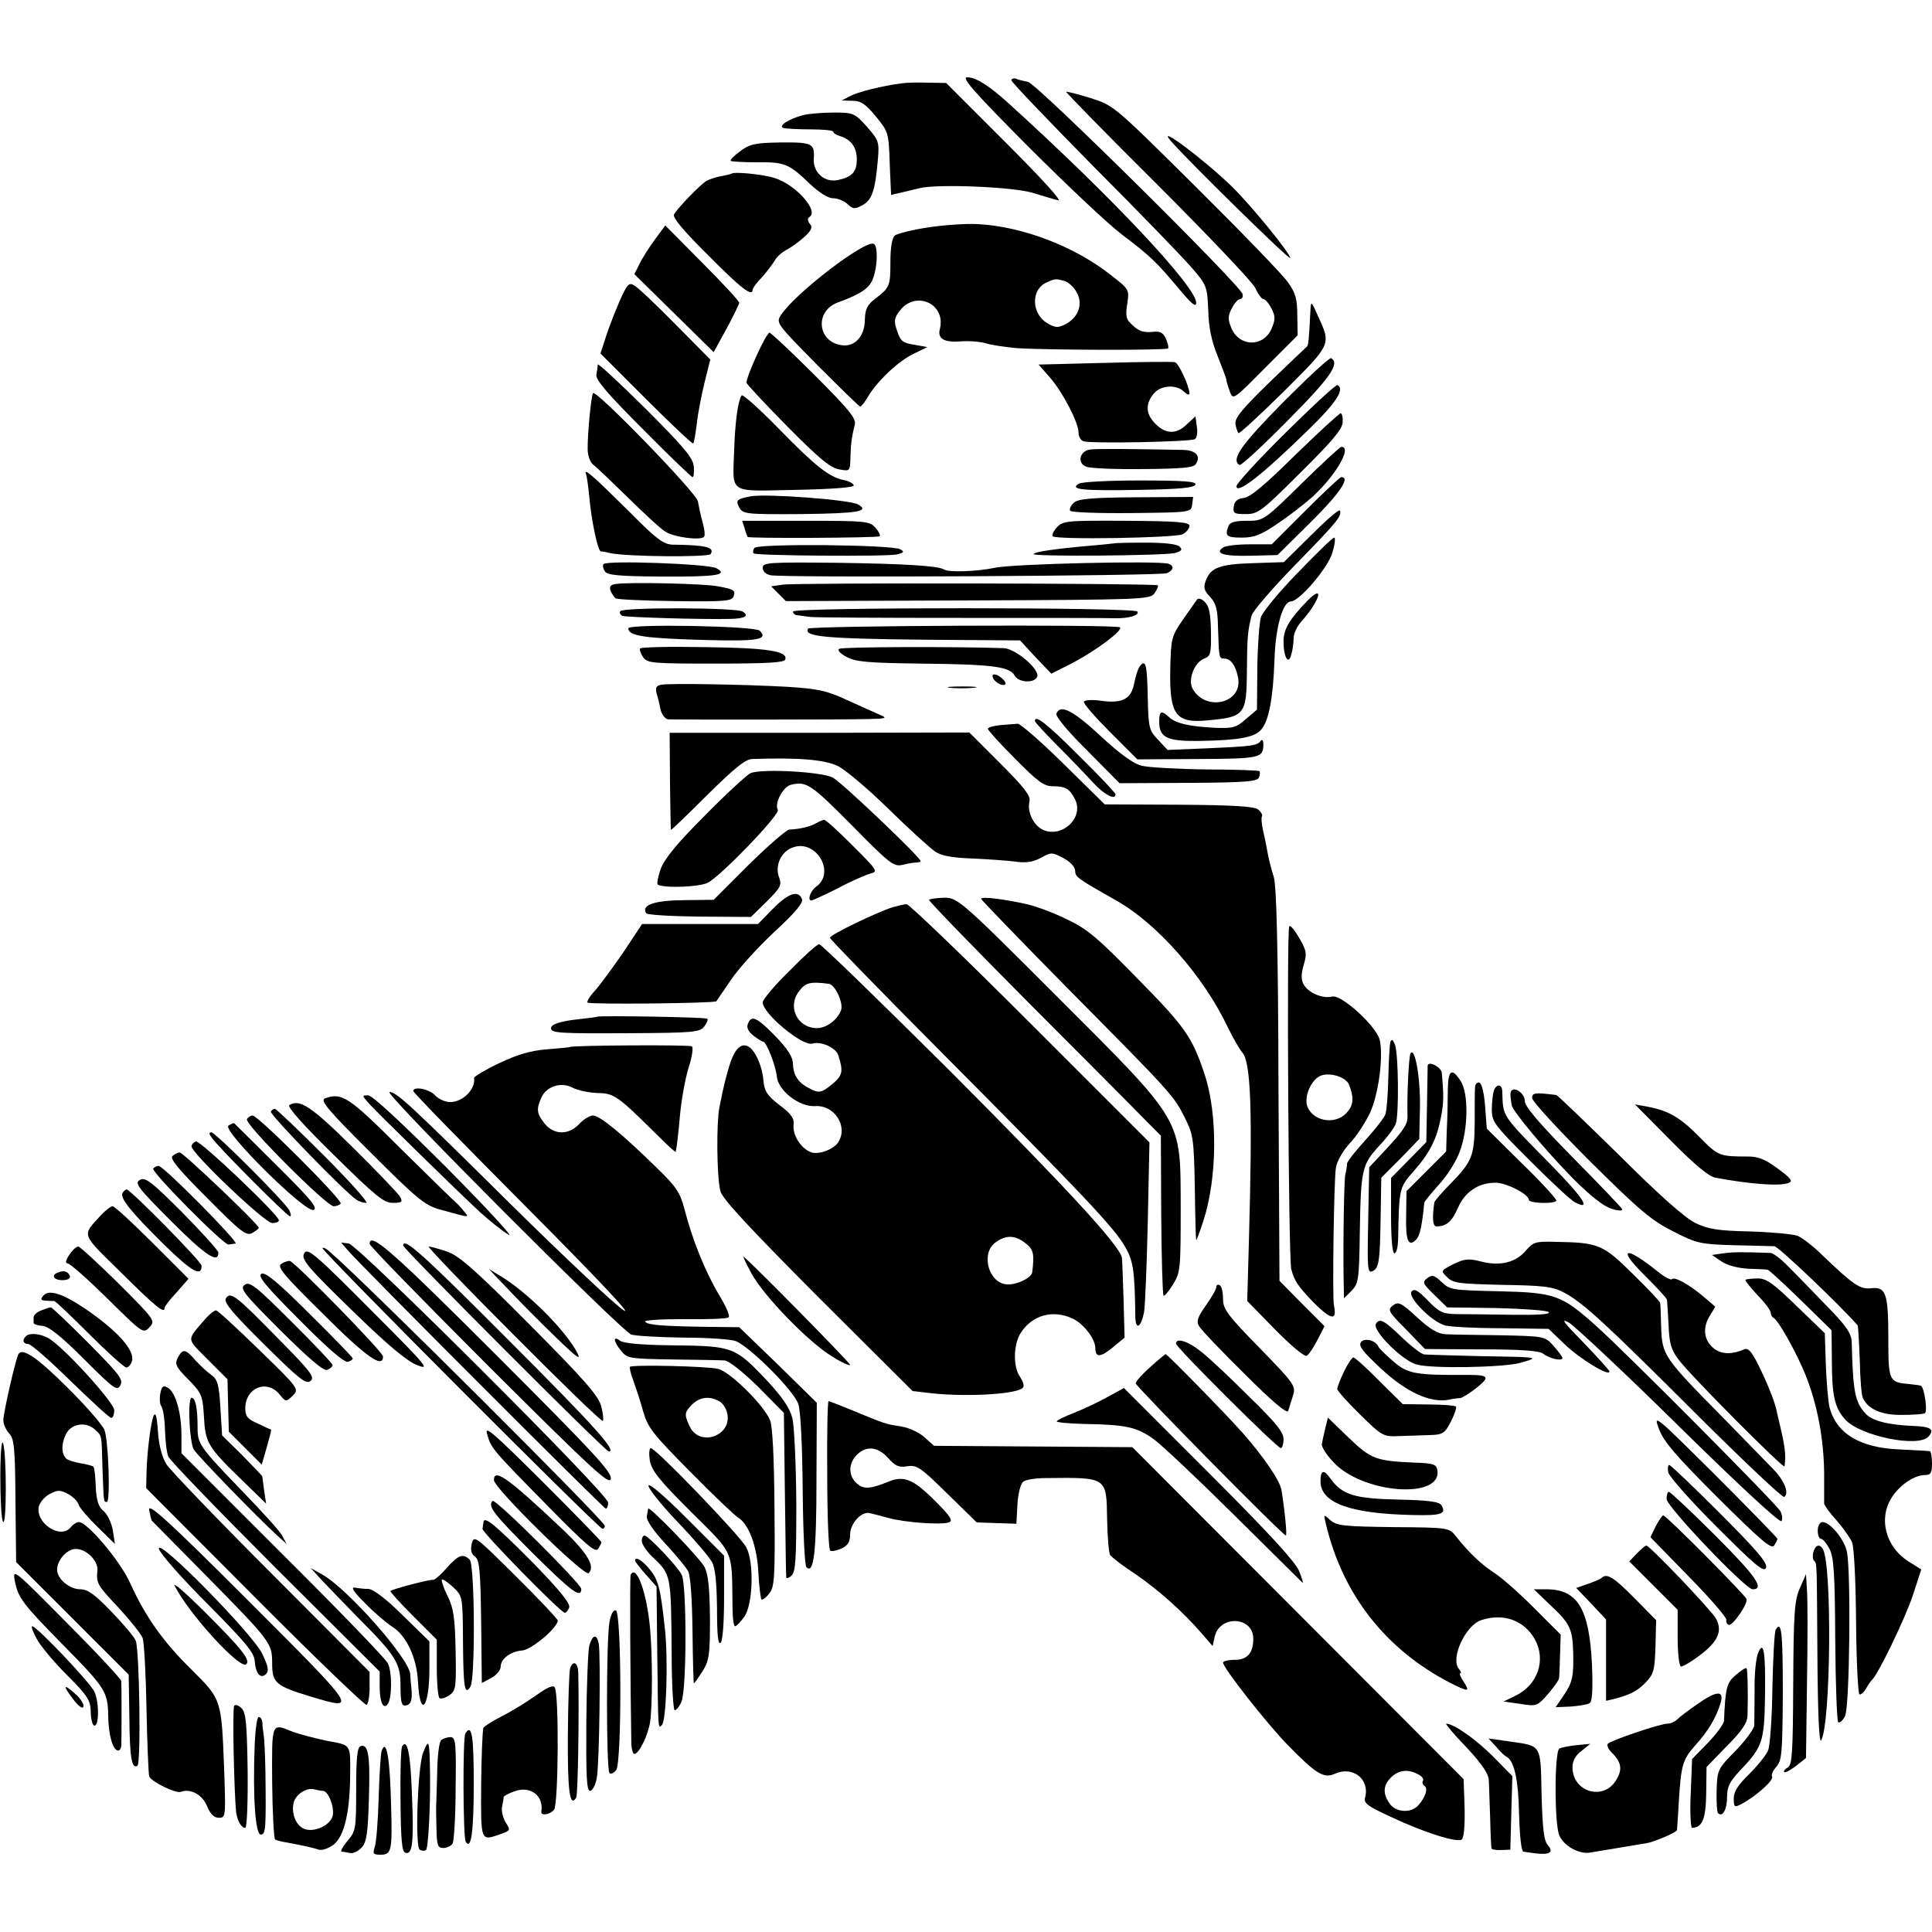 <?xml version="1.0" standalone="no"?>
<!DOCTYPE svg PUBLIC "-//W3C//DTD SVG 20010904//EN"
 "http://www.w3.org/TR/2001/REC-SVG-20010904/DTD/svg10.dtd">
<svg version="1.0" xmlns="http://www.w3.org/2000/svg"
 width="575pt" height="575pt" viewBox="0 0 575 575"
 preserveAspectRatio="xMidYMid meet">
<g transform="translate(0,575) scale(0.1,-0.1)"
fill="#000000" stroke="none">
<path d="M3060 5314 c113 -113 238 -231 279 -262 86 -65 103 -82 171 -163 36
-43 50 -55 50 -40 0 48 -255 319 -560 595 -56 51 -96 76 -121 76 -19 0 18 -42
181 -206z"/>
<path d="M3010 5511 c0 -5 111 -121 246 -258 136 -136 267 -272 292 -301 43
-50 45 -55 48 -125 1 -51 10 -93 28 -137 14 -35 26 -67 26 -71 0 -4 5 -20 10
-34 10 -26 10 -26 106 71 l96 96 -1 59 c0 49 -5 67 -28 99 -15 22 -138 149
-273 283 -245 243 -245 243 -314 265 -38 12 -71 20 -73 19 -1 -2 121 -127 273
-278 151 -151 282 -289 290 -306 8 -18 19 -33 24 -33 5 0 16 -12 24 -28 12
-23 12 -32 1 -59 -24 -57 -96 -56 -120 0 -11 27 -11 36 1 59 8 16 19 28 25 28
6 0 9 7 7 15 -6 26 -611 625 -638 631 -14 3 -31 7 -37 10 -7 2 -13 -1 -13 -5z"/>
<path d="M2684 5502 c-57 -7 -132 -26 -154 -38 l-25 -13 32 -1 c25 0 39 -9 70
-47 37 -45 38 -48 41 -140 l4 -93 26 6 c15 3 42 10 59 14 53 13 272 4 333 -13
30 -9 66 -20 79 -23 14 -4 -46 62 -155 171 l-178 178 -56 1 c-31 1 -65 0 -76
-2z"/>
<path d="M2389 5407 c-42 -11 -75 -33 -57 -38 7 -2 43 -4 80 -4 38 0 68 -3 68
-7 0 -4 9 -10 20 -13 33 -10 50 -34 50 -69 0 -38 -14 -53 -57 -62 -40 -8 -74
24 -71 64 3 45 -5 49 -99 48 -76 -1 -92 -5 -120 -26 -18 -13 -31 -26 -28 -29
3 -2 38 -4 78 -4 82 1 95 -4 157 -64 28 -26 54 -43 69 -43 14 0 33 -8 43 -17
17 -16 22 -16 46 -3 28 16 37 44 45 138 4 49 2 55 -33 95 -36 40 -40 42 -98
42 -32 0 -74 -3 -93 -8z"/>
<path d="M3485 5330 c55 -63 355 -357 355 -348 0 14 -118 159 -176 215 -84 81
-226 187 -179 133z"/>
<path d="M2177 5233 c-1 -1 -14 -4 -29 -7 -14 -2 -35 -9 -45 -14 -18 -11 -83
-77 -97 -100 -5 -9 28 -49 102 -122 98 -99 132 -125 132 -102 0 4 12 21 28 37
15 17 32 40 38 50 6 11 22 25 36 32 13 7 37 24 52 38 22 20 25 29 16 39 -7 9
-7 17 -1 20 29 18 -40 96 -103 116 -33 11 -123 20 -129 13z"/>
<path d="M2761 5073 c-46 -7 -90 -18 -98 -24 -8 -8 -13 -35 -13 -78 0 -73 -2
-77 -45 -110 -24 -18 -30 -31 -31 -62 0 -47 -27 -79 -63 -77 -77 5 -90 101
-17 128 69 25 95 43 105 73 13 36 14 94 2 101 -23 15 -234 -146 -277 -212 -15
-23 -12 -26 108 -148 68 -68 125 -124 128 -124 3 0 14 13 23 29 27 46 90 106
136 128 l41 20 -39 7 c-34 5 -41 11 -51 41 -10 29 -9 38 7 59 47 64 140 22
120 -54 -7 -28 13 -40 63 -36 25 2 58 -1 75 -6 16 -5 57 -11 90 -14 83 -6 445
-7 451 -1 3 2 0 15 -6 29 -9 19 -17 23 -43 20 -23 -2 -39 3 -55 19 -21 18 -23
28 -17 65 6 43 6 43 -51 87 -107 84 -261 143 -394 150 -36 2 -103 -3 -149 -10z
m407 -159 c12 -4 29 -19 37 -35 19 -35 4 -74 -34 -94 -22 -11 -30 -11 -54 3
-47 28 -49 98 -5 120 28 13 28 13 56 6z"/>
<path d="M1949 5037 c-17 -23 -38 -56 -46 -73 l-15 -30 118 -116 118 -116 38
69 c21 39 38 74 38 78 0 5 -50 59 -110 119 l-110 111 -31 -42z"/>
<path d="M1845 4856 c-13 -30 -32 -78 -41 -106 l-17 -52 136 -136 c75 -75 138
-134 140 -132 3 3 7 30 11 60 3 30 14 85 23 122 l17 68 -104 105 c-58 59 -113
111 -123 116 -15 9 -21 2 -42 -45z"/>
<path d="M3900 4825 c-4 -84 -6 -105 -11 -107 -2 -2 -52 -49 -110 -105 -81
-79 -105 -107 -102 -125 2 -12 6 -24 9 -27 2 -3 63 53 135 124 144 144 141
138 100 228 -19 42 -19 42 -21 12z"/>
<path d="M2251 4690 c-18 -39 -31 -75 -29 -80 2 -5 57 -64 123 -131 92 -93
127 -122 153 -126 31 -6 32 -5 33 33 1 40 3 60 13 100 5 18 -17 45 -120 148
-69 69 -130 126 -134 126 -4 0 -22 -32 -39 -70z"/>
<path d="M3818 4552 c-126 -128 -155 -170 -129 -186 4 -3 69 57 144 133 128
129 155 169 129 185 -5 3 -69 -57 -144 -132z"/>
<path d="M3288 4670 l-197 -5 35 -40 c38 -44 84 -133 84 -163 0 -11 6 -22 14
-25 19 -8 320 -2 332 6 6 3 9 20 6 37 l-4 31 -27 -25 c-32 -31 -66 -28 -98 9
-24 27 -23 57 3 86 21 23 67 25 88 3 9 -8 16 -11 16 -5 0 21 -32 90 -43 93 -7
2 -101 1 -209 -2z"/>
<path d="M1779 4665 c0 -6 -2 -19 -4 -30 -3 -15 33 -57 138 -162 78 -79 145
-143 148 -143 4 0 5 14 4 31 -2 26 -29 58 -144 173 -78 77 -141 136 -142 131z"/>
<path d="M3827 4463 c-81 -80 -147 -152 -147 -160 0 -26 76 33 210 164 86 83
113 124 91 137 -4 3 -73 -61 -154 -141z"/>
<path d="M1765 4580 c-6 -10 -17 -127 -16 -169 1 -20 8 -39 19 -46 9 -7 55
-51 102 -97 47 -46 96 -92 110 -100 25 -17 104 -27 115 -16 4 3 2 23 -4 44 -6
22 -12 50 -14 62 -4 25 -304 334 -312 322z"/>
<path d="M2207 4573 c-11 -18 -19 -77 -22 -162 -4 -133 -21 -123 181 -119 107
2 174 7 175 13 0 5 -13 13 -29 16 -45 9 -87 43 -198 157 -56 57 -104 100 -107
95z"/>
<path d="M3855 4396 c-88 -87 -134 -126 -153 -128 -19 -2 -28 -10 -30 -25 -3
-21 1 -23 36 -23 36 0 47 8 162 123 93 92 125 129 126 150 1 15 -2 27 -6 27
-4 0 -65 -56 -135 -124z"/>
<path d="M3244 4412 c-31 -4 -39 -41 -11 -51 12 -5 88 -8 170 -7 115 1 150 4
156 15 16 24 0 41 -38 42 -160 3 -259 4 -277 1z"/>
<path d="M3873 4310 c-112 -110 -113 -110 -162 -110 -35 0 -51 -4 -55 -16 -11
-29 -6 -34 40 -34 37 0 57 8 107 42 34 23 82 60 106 82 68 63 116 147 83 146
-4 0 -58 -50 -119 -110z"/>
<path d="M1744 4339 c3 -8 7 -39 10 -69 6 -68 25 -160 34 -161 4 0 16 -2 27
-5 50 -11 294 -13 300 -3 13 20 -14 27 -113 28 -27 1 -47 15 -125 94 -113 112
-140 136 -133 116z"/>
<path d="M3885 4230 l-100 -100 -65 0 c-36 0 -71 -4 -79 -9 -28 -18 0 -27 80
-25 l81 2 99 98 c86 85 119 134 91 134 -4 0 -52 -45 -107 -100z"/>
<path d="M3210 4310 c-27 -17 10 -21 180 -18 120 2 164 6 168 16 3 9 -34 12
-165 12 -92 0 -175 -4 -183 -10z"/>
<path d="M2235 4273 c-43 -8 -46 -12 -35 -33 11 -20 19 -21 185 -20 168 2 206
8 168 29 -27 14 -270 32 -318 24z"/>
<path d="M3195 4253 c-8 -8 -13 -18 -10 -23 3 -5 85 -8 183 -7 176 2 177 2
180 25 l3 23 -170 -1 c-138 -1 -174 -5 -186 -17z"/>
<path d="M3903 4158 l-82 -81 -90 -3 c-101 -3 -127 -13 -142 -51 -8 -21 -6
-30 12 -49 18 -19 23 -37 24 -91 3 -92 3 -93 19 -93 19 0 34 -21 41 -58 13
-76 -98 -101 -136 -31 -14 27 6 78 35 89 19 7 21 15 20 79 -1 54 -5 77 -18 89
-11 11 -19 13 -24 7 -4 -6 -23 -33 -42 -60 -33 -48 -35 -55 -37 -144 -3 -138
15 -164 110 -155 112 10 117 16 118 148 1 100 2 117 14 164 3 13 61 80 128
149 126 129 141 147 135 163 -2 6 -40 -27 -85 -72z"/>
<path d="M2216 4178 c3 -13 8 -24 9 -26 5 -5 387 -3 393 2 3 3 -3 15 -13 26
-17 19 -31 20 -207 20 l-189 0 7 -22z"/>
<path d="M3145 4180 c-10 -11 -15 -23 -12 -26 11 -11 366 -5 387 6 11 6 20 17
20 25 0 11 -35 14 -188 15 -178 1 -189 0 -207 -20z"/>
<path d="M3863 4046 c-55 -56 -104 -116 -110 -132 -5 -16 -10 -84 -11 -152
l-1 -124 -33 -28 c-29 -26 -39 -28 -93 -26 -76 4 -116 13 -136 32 -23 21 -29
18 -29 -14 0 -48 24 -59 125 -57 111 2 158 10 178 33 23 25 36 93 40 207 3 99
25 175 49 175 25 0 110 100 123 144 8 25 10 46 6 46 -5 0 -53 -47 -108 -104z"/>
<path d="M3317 4133 c-1 0 -33 -4 -71 -7 -102 -9 -166 -18 -170 -25 -5 -8 385
-5 420 3 21 6 24 10 15 19 -8 8 -46 12 -102 12 -50 0 -91 -1 -92 -2z"/>
<path d="M2245 4119 c-4 -6 -5 -13 -2 -16 8 -7 397 -10 427 -3 20 5 22 8 10
15 -22 14 -427 18 -435 4z"/>
<path d="M1796 4071 c-3 -4 -1 -13 4 -21 7 -12 41 -15 169 -16 165 -1 200 5
163 25 -24 13 -329 24 -336 12z"/>
<path d="M2270 4060 c0 -10 9 -19 23 -22 40 -8 1161 -2 1180 6 20 9 22 22 5
28 -27 10 -466 0 -518 -12 -52 -11 -136 -14 -150 -5 -18 11 -114 17 -317 20
-207 2 -223 1 -223 -15z"/>
<path d="M1833 4012 c-16 -2 -20 -8 -16 -20 4 -9 11 -20 16 -23 5 -3 84 -7
177 -8 142 -2 168 0 173 13 7 19 2 22 -46 31 -39 8 -264 13 -304 7z"/>
<path d="M2330 4010 l-35 -5 22 -22 22 -22 541 2 c522 2 542 3 556 21 7 11 12
21 10 24 -6 6 -1075 8 -1116 2z"/>
<path d="M3890 3961 c-53 -55 -70 -84 -70 -120 0 -47 15 -72 23 -39 4 12 7 34
7 48 0 14 10 36 23 50 55 62 71 116 17 61z"/>
<path d="M1846 3931 c-3 -5 0 -11 7 -14 12 -4 228 -11 321 -9 43 1 57 9 36 22
-19 12 -357 13 -364 1z"/>
<path d="M2360 3930 c0 -5 6 -11 13 -11 6 -1 23 -3 37 -5 14 -2 216 -3 450 -3
234 0 440 0 458 -1 42 -1 74 9 67 20 -8 13 -1025 13 -1025 0z"/>
<path d="M1870 3880 c0 -23 49 -30 237 -35 151 -4 180 2 154 28 -14 14 -391
21 -391 7z"/>
<path d="M2405 3879 c-15 -24 52 -30 355 -33 l276 -2 46 -50 47 -49 63 32 c71
37 153 99 141 106 -14 9 -923 5 -928 -4z"/>
<path d="M1905 3820 c-2 -4 2 -15 9 -26 13 -18 28 -19 216 -19 153 0 204 3
207 12 9 25 -54 35 -240 37 -103 2 -190 0 -192 -4z"/>
<path d="M2498 3819 c-7 -4 2 -14 23 -25 28 -14 65 -17 219 -19 214 -2 266 -9
280 -36 12 -21 59 -23 67 -3 8 22 -65 84 -100 85 -149 5 -480 4 -489 -2z"/>
<path d="M3393 3768 c-6 -7 -13 -30 -17 -50 -9 -48 -34 -62 -97 -54 -26 4 -50
3 -53 -2 -3 -5 32 -45 77 -90 l82 -82 180 1 c186 1 195 3 195 44 0 11 -4 16
-8 10 -10 -14 -23 -16 -157 -22 l-120 -5 -28 30 c-27 28 -29 35 -31 125 -2 99
-6 116 -23 95z"/>
<path d="M2955 3741 c-6 -11 21 -34 35 -29 6 2 2 11 -9 20 -11 10 -23 13 -26
9z"/>
<path d="M1967 3712 c-14 -3 -17 -9 -13 -25 4 -12 9 -34 12 -49 4 -16 14 -28
23 -29 29 -1 534 -1 596 1 52 1 57 3 35 12 -14 6 -58 26 -98 44 -62 29 -87 34
-180 40 -127 7 -349 11 -375 6z"/>
<path d="M2827 3703 c18 -2 50 -2 70 0 21 2 7 4 -32 4 -38 0 -55 -2 -38 -4z"/>
<path d="M3144 3626 c-3 -8 34 -53 92 -110 l96 -97 205 1 c170 1 205 4 210 16
3 8 4 17 1 19 -2 2 -73 5 -158 5 -85 1 -172 6 -192 11 -25 6 -66 36 -123 89
-83 77 -120 95 -131 66z"/>
<path d="M3080 3604 c0 -3 30 -36 68 -74 37 -37 84 -86 105 -109 33 -36 67
-54 67 -35 0 4 -49 56 -109 115 -97 97 -131 123 -131 103z"/>
<path d="M2978 3592 c-21 -2 -38 -7 -38 -11 0 -4 36 -44 81 -89 67 -68 86 -82
112 -82 38 0 50 -7 66 -38 28 -53 -34 -115 -92 -93 -30 12 -51 54 -43 86 4 16
-15 41 -87 113 l-92 92 -446 -1 -446 0 1 -145 c1 -79 2 -144 3 -144 2 0 51 47
109 105 79 78 112 105 132 106 139 5 217 -2 256 -21 22 -11 91 -69 152 -129
61 -60 123 -116 138 -126 18 -12 51 -18 109 -20 45 -2 102 -6 127 -9 33 -5 54
-2 78 11 31 17 33 17 67 -1 21 -11 35 -27 35 -38 0 -18 7 -23 122 -88 121 -68
259 -224 331 -375 16 -33 36 -68 44 -77 26 -29 31 -168 20 -562 l-5 -178 83
-85 c47 -48 88 -82 94 -78 6 3 21 25 32 47 l21 41 -67 67 -67 68 -3 583 c-1
411 -6 594 -14 619 -6 19 -14 49 -17 65 -3 17 -9 48 -14 69 -5 22 -7 43 -4 47
2 4 -3 13 -12 20 -11 9 -72 13 -236 14 l-220 1 -123 121 c-67 66 -128 119
-136 119 -8 -1 -31 -2 -51 -4z"/>
<path d="M2234 3449 c-10 -4 -72 -61 -136 -126 -85 -85 -121 -130 -132 -160
-8 -23 -12 -44 -8 -46 21 -11 124 -7 149 6 41 22 216 204 208 217 -11 18 15
68 38 74 46 12 60 3 181 -119 115 -117 126 -125 152 -119 16 4 34 7 41 7 7 0
13 2 13 4 0 11 -236 236 -262 249 -33 17 -209 27 -244 13z"/>
<path d="M2429 3300 c-17 -10 -50 -18 -80 -19 -9 -1 -63 -48 -121 -105 l-104
-104 -89 -1 c-87 -1 -127 -14 -112 -39 4 -5 75 -9 159 -10 l153 -1 47 46 c41
41 45 48 37 71 -14 36 6 78 41 90 69 25 128 -75 69 -117 -17 -12 -27 -41 -14
-41 3 0 38 16 78 36 39 21 83 40 97 44 24 6 22 9 -52 83 -42 42 -80 77 -85 77
-4 0 -15 -5 -24 -10z"/>
<path d="M2300 3045 l-44 -45 -172 0 -173 0 -55 -83 c-31 -45 -69 -97 -85
-115 -16 -17 -26 -34 -22 -36 10 -6 378 -2 383 4 2 3 21 31 43 63 21 32 79 96
128 142 64 59 88 88 84 99 -11 28 -41 18 -87 -29z"/>
<path d="M2765 3072 c-2 -3 134 -143 303 -313 169 -169 325 -326 347 -349 l40
-40 1 -236 c1 -129 4 -237 7 -240 2 -3 15 12 28 33 22 36 23 45 23 228 -1 270
12 249 -369 630 -292 292 -296 295 -340 293 -19 -1 -37 -3 -40 -6z"/>
<path d="M2920 3075 c0 -3 117 -124 259 -268 309 -312 314 -317 348 -385 25
-50 26 -64 29 -205 1 -84 3 -154 4 -157 1 -3 10 22 21 55 42 128 44 321 3 441
-36 108 -58 139 -199 282 -119 122 -150 148 -210 176 -38 19 -90 38 -115 44
-64 15 -140 25 -140 17z"/>
<path d="M2657 3050 c-45 -14 -187 -82 -187 -91 0 -4 150 -158 333 -342 419
-421 511 -519 544 -575 26 -44 30 -70 32 -212 1 -40 17 -31 26 15 3 17 8 137
11 268 l5 237 -355 355 c-195 195 -361 355 -368 354 -7 0 -26 -5 -41 -9z"/>
<path d="M3837 2993 c-8 -13 -2 -992 6 -1020 9 -35 20 -51 66 -99 53 -53 71
-56 61 -9 -5 24 0 379 6 410 3 19 22 52 41 72 20 21 46 61 60 90 26 56 41 170
29 219 -11 41 -114 135 -141 128 -29 -7 -71 11 -85 36 -8 15 -8 30 0 58 10 33
9 42 -13 80 -14 24 -27 40 -30 35z m178 -471 c14 -36 14 -58 -3 -79 -31 -41
-99 -34 -120 11 -13 30 10 84 40 95 28 10 74 -5 83 -27z"/>
<path d="M2349 2860 c-44 -43 -79 -85 -79 -93 0 -34 119 -132 148 -123 25 8
70 -12 77 -35 15 -47 13 -59 -16 -84 -34 -28 -42 -30 -72 -13 -32 16 -46 39
-47 71 0 21 -15 44 -52 83 -56 57 -72 64 -82 37 -5 -11 1 -23 16 -35 13 -10
26 -18 29 -18 10 0 38 -72 41 -104 4 -42 67 -91 114 -88 57 4 99 -60 69 -107
-13 -22 -60 -39 -82 -30 -29 11 -55 51 -51 82 2 18 -7 32 -42 58 -37 29 -45
41 -48 74 -4 46 -27 94 -48 102 -21 8 -39 -12 -53 -58 -13 -44 -16 -56 -30
-125 -9 -47 -8 -205 3 -249 5 -22 86 -109 289 -313 l283 -282 60 -7 c107 -11
257 -2 269 18 4 5 -1 19 -9 31 -21 29 -20 93 0 128 34 56 97 74 158 45 32 -16
66 -60 66 -88 0 -28 16 -27 52 3 l35 29 -3 113 c-2 62 -4 119 -5 125 -6 35
-162 205 -507 551 -211 210 -388 382 -394 382 -6 0 -46 -36 -89 -80z m118 -38
c19 -3 44 -58 36 -79 -11 -29 -44 -53 -72 -53 -59 1 -89 65 -52 111 19 25 33
28 88 21z m585 -772 c24 -18 27 -32 20 -87 -3 -18 -53 -40 -80 -35 -51 8 -72
91 -31 123 31 24 60 24 91 -1z"/>
<path d="M1777 2724 c-1 -1 -24 -4 -52 -7 -56 -6 -85 -15 -85 -27 0 -15 25
-16 234 -15 191 1 209 3 222 20 8 10 12 21 9 23 -5 5 -323 10 -328 6z"/>
<path d="M4138 2649 c-2 -8 -5 -55 -6 -105 -1 -50 -5 -100 -9 -111 -5 -12 -32
-46 -60 -77 -29 -32 -53 -62 -54 -69 0 -7 -2 -21 -5 -32 -4 -19 -7 -204 -5
-320 l1 -49 22 22 c21 21 23 32 25 170 3 191 6 205 57 261 24 25 46 55 50 66
10 27 8 207 -2 235 -6 16 -10 19 -14 9z"/>
<path d="M1697 2634 c-1 -1 -32 -4 -69 -7 -49 -4 -87 -15 -142 -41 -42 -20
-75 -40 -75 -44 5 -33 -33 -72 -71 -72 -15 0 -35 9 -45 20 -17 19 -65 28 -65
13 0 -5 152 -160 338 -347 215 -216 319 -327 287 -305 -27 18 -178 160 -335
315 -303 300 -340 334 -361 334 -20 0 692 -713 720 -722 14 -4 83 -8 155 -9
71 0 141 -5 155 -10 43 -17 175 -149 187 -188 7 -21 12 -128 13 -256 1 -121 6
-224 11 -229 22 -23 30 43 30 261 l1 228 -115 113 -116 112 -92 1 c-134 2
-178 5 -188 15 -5 5 43 8 114 8 68 -1 128 1 134 5 6 3 -6 31 -29 69 -41 69
-79 164 -102 254 -13 49 -24 66 -83 123 -102 100 -169 155 -189 155 -10 0 -28
-11 -41 -25 -31 -34 -76 -33 -103 1 -24 30 -25 43 -10 77 15 34 59 48 93 30
15 -8 48 -15 74 -16 50 -1 59 -7 178 -125 30 -30 54 -52 55 -50 4 19 7 45 13
111 4 43 15 105 25 138 11 34 15 62 10 65 -8 5 -357 3 -362 -2z"/>
<path d="M4198 2615 c-5 -8 -11 -122 -9 -189 0 -23 -13 -42 -70 -103 l-44 -47
-3 -158 c-3 -137 -2 -157 11 -152 21 8 24 27 26 161 l2 118 57 57 56 58 2 92
c2 89 -15 184 -28 163z"/>
<path d="M4249 2578 c0 -7 -1 -61 -2 -120 l-2 -107 -52 -53 -53 -54 0 -112 c0
-68 4 -112 10 -112 6 0 10 17 11 38 3 156 3 157 46 206 49 55 70 98 82 163 8
41 8 66 2 130 -2 18 -41 37 -42 21z"/>
<path d="M4309 2508 c0 -29 -1 -83 -3 -119 l-2 -66 -59 -59 -59 -59 -1 -73
c-2 -75 7 -95 30 -71 11 12 17 39 24 110 1 4 21 28 44 54 24 26 52 70 62 99
25 67 26 173 2 209 -26 40 -37 33 -38 -25z"/>
<path d="M4390 2513 c-1 -10 -1 -57 -1 -104 -1 -99 -7 -115 -72 -182 -26 -26
-47 -51 -48 -55 -7 -46 -5 -72 6 -72 30 0 46 14 64 55 21 48 61 75 112 75 32
0 99 -34 99 -51 0 -10 73 -13 82 -3 3 3 -42 53 -101 110 l-106 105 -5 66 c-3
41 -10 68 -17 71 -7 2 -13 -5 -13 -15z"/>
<path d="M4446 2504 c-3 -9 -6 -34 -6 -56 0 -37 7 -46 113 -152 62 -62 122
-118 134 -124 51 -27 26 12 -65 105 -157 160 -148 146 -151 226 -1 21 -17 22
-25 1z"/>
<path d="M4497 2502 c-2 -4 -2 -13 -1 -19 1 -7 2 -17 3 -22 2 -17 100 -134
181 -217 52 -52 92 -84 115 -91 20 -7 35 -7 33 -2 -2 5 -68 74 -147 154 -104
106 -143 152 -143 169 0 23 -33 44 -41 28z"/>
<path d="M4560 2482 c0 -10 78 -94 173 -189 147 -146 183 -176 247 -208 70
-36 81 -38 180 -41 58 -1 112 -3 121 -3 12 -1 196 -176 248 -236 1 -2 4 -48 6
-102 1 -54 5 -105 9 -113 15 -34 56 -52 117 -51 32 0 63 2 68 5 8 5 -1 72 -11
81 -1 2 -19 4 -38 6 -58 5 -60 10 -60 136 0 133 -7 154 -51 149 -33 -4 -53 10
-144 97 -27 27 -61 53 -75 59 -14 5 -78 11 -142 13 -96 2 -125 7 -162 25 -30
14 -109 84 -226 201 -100 98 -184 179 -188 180 -64 8 -72 7 -72 -9z"/>
<path d="M967 2481 c-15 -6 9 -35 136 -161 136 -136 161 -157 204 -169 97 -27
90 -26 73 -5 -8 10 -19 22 -23 25 -4 3 -78 75 -163 159 -157 157 -176 169
-227 151z"/>
<path d="M1096 2468 c25 -28 263 -261 333 -326 30 -27 69 -58 85 -67 17 -10
-66 80 -184 199 -131 131 -222 216 -234 216 -19 0 -19 0 0 -22z"/>
<path d="M861 2461 c-7 -5 43 -61 133 -149 124 -122 148 -142 175 -142 27 0
30 3 22 18 -5 9 -68 75 -140 146 -125 124 -159 146 -190 127z"/>
<path d="M4971 2357 c72 -73 114 -108 134 -112 102 -19 191 -26 217 -16 15 5
10 13 -31 43 -36 27 -58 36 -87 36 -86 0 -90 1 -145 57 -58 59 -92 79 -154 91
l-39 7 105 -106z"/>
<path d="M806 2442 c-5 -8 223 -242 254 -262 8 -6 22 -10 30 -10 8 0 -48 63
-125 140 -77 77 -143 140 -147 140 -4 0 -9 -4 -12 -8z"/>
<path d="M735 2419 c-9 -13 237 -259 258 -259 9 0 18 4 21 8 6 10 -246 262
-262 262 -6 0 -14 -5 -17 -11z"/>
<path d="M680 2400 c-21 -13 228 -260 253 -251 14 5 -6 30 -108 131 -69 69
-127 126 -128 127 -2 1 -9 -2 -17 -7z"/>
<path d="M631 2363 c25 -34 224 -233 232 -233 4 0 3 8 -2 18 -15 27 -220 232
-232 232 -8 0 -7 -6 2 -17z"/>
<path d="M583 2353 c-7 -3 -13 -9 -13 -15 0 -20 218 -228 240 -228 11 0 20 3
20 8 0 16 -236 240 -247 235z"/>
<path d="M513 2309 c-8 -8 22 -43 104 -125 99 -100 116 -113 133 -104 11 6 20
13 20 16 0 10 -225 224 -235 224 -6 0 -16 -5 -22 -11z"/>
<path d="M456 2272 c-6 -10 209 -227 224 -226 5 1 15 2 21 3 13 1 -214 231
-229 231 -6 0 -13 -4 -16 -8z"/>
<path d="M416 2238 c-16 -9 -7 -22 94 -123 102 -102 140 -127 140 -93 0 6 -48
59 -107 119 -93 93 -111 107 -127 97z"/>
<path d="M365 2200 c-9 -15 22 -54 123 -154 82 -80 112 -98 112 -63 0 12 -212
227 -223 227 -3 0 -9 -5 -12 -10z"/>
<path d="M300 2133 c-57 -63 -61 -51 62 -172 105 -104 128 -122 128 -103 0 4
16 25 36 46 l35 40 -108 108 c-59 59 -112 108 -118 108 -5 0 -21 -12 -35 -27z"/>
<path d="M1100 2048 c0 -6 161 -171 357 -367 309 -308 358 -353 361 -332 3 20
-53 80 -340 367 -309 309 -378 370 -378 332z"/>
<path d="M4543 2030 c-30 -37 -77 -49 -133 -35 -39 10 -50 9 -84 -7 -38 -20
-39 -20 -19 -39 17 -18 36 -20 164 -23 123 -2 150 -5 184 -23 55 -29 121 -89
403 -371 134 -133 247 -240 252 -237 16 10 1 48 -32 82 -18 19 -88 90 -154
158 -172 174 -177 182 -180 263 -1 37 -2 70 -3 74 0 4 -37 43 -82 87 -88 87
-101 93 -229 95 -59 2 -67 -1 -87 -24z"/>
<path d="M1035 2029 c40 -47 762 -769 768 -769 4 0 7 8 7 18 0 25 -743 766
-772 771 l-23 3 20 -23z"/>
<path d="M1200 2043 c0 -10 602 -613 612 -613 25 0 -40 73 -297 330 -256 257
-315 310 -315 283z"/>
<path d="M206 2015 c-11 -16 -12 -25 -5 -25 7 0 60 -47 119 -105 105 -104 107
-105 125 -85 18 19 16 22 -92 130 -61 60 -115 110 -120 110 -6 0 -18 -11 -27
-25z"/>
<path d="M960 2035 c0 -11 822 -835 833 -835 4 0 7 4 7 9 0 14 -710 722 -818
815 -12 11 -22 15 -22 11z"/>
<path d="M1528 1778 c143 -144 263 -260 266 -257 3 3 1 23 -5 45 -9 31 -50 78
-212 241 -164 165 -210 205 -246 218 -24 8 -49 15 -55 15 -5 0 108 -118 252
-262z"/>
<path d="M906 2021 c-12 -18 8 -41 149 -178 100 -97 157 -145 187 -156 39 -16
29 -3 -127 153 -174 175 -199 197 -209 181z"/>
<path d="M5130 2020 l-35 -5 28 -19 c17 -12 49 -20 80 -22 29 -1 55 -2 58 -3
4 -1 48 -41 98 -90 l92 -90 1 -88 c0 -106 8 -142 39 -177 44 -50 220 -86 249
-51 18 21 6 29 -43 31 -77 3 -125 15 -145 37 -31 35 -37 61 -41 213 -1 26 -16
48 -77 110 -42 44 -93 96 -113 116 -20 21 -43 38 -51 39 -81 3 -110 3 -140 -1z"/>
<path d="M4894 1955 c36 -36 67 -69 67 -73 1 -4 3 -38 5 -75 2 -57 8 -75 31
-105 39 -51 313 -326 314 -316 5 35 2 58 -17 137 -2 9 -6 25 -8 35 -7 27 -25
73 -53 130 -20 40 -30 51 -42 46 -36 -15 -62 -15 -85 -1 -33 22 -41 61 -19 98
l18 30 -35 30 c-44 37 -86 60 -94 52 -3 -4 -23 7 -44 24 -96 77 -120 69 -38
-12z"/>
<path d="M2236 1961 c36 -67 170 -206 242 -249 28 -18 52 -28 52 -24 0 6 -285
296 -317 322 -3 3 7 -20 23 -49z"/>
<path d="M838 1989 c-15 -8 2 -30 123 -149 130 -130 179 -164 179 -127 0 13
-260 279 -277 284 -4 1 -16 -2 -25 -8z"/>
<path d="M173 1963 c-22 -8 -14 -23 13 -23 15 0 24 5 22 12 -5 14 -18 18 -35
11z"/>
<path d="M778 1959 c-12 -7 13 -37 114 -138 83 -84 134 -128 144 -124 8 3 14
7 14 10 0 3 -58 63 -129 133 -96 96 -132 125 -143 119z"/>
<path d="M1495 1931 c52 -55 108 -112 180 -181 42 -40 54 -48 44 -28 -34 67
-148 181 -229 230 l-35 21 40 -42z"/>
<path d="M4248 1946 c-16 -12 -14 -16 21 -50 l38 -37 146 -2 c81 -2 151 -7
156 -12 6 -7 -34 -9 -112 -8 -67 1 -142 2 -166 2 -38 1 -49 7 -82 41 -29 30
-40 36 -48 26 -13 -16 62 -92 101 -101 15 -4 90 -8 167 -8 l140 -2 48 -46 c43
-42 133 -97 133 -81 0 4 -35 42 -77 86 -59 60 -70 74 -44 60 18 -11 167 -150
330 -311 176 -173 299 -287 303 -280 4 6 2 19 -3 29 -12 22 -461 474 -551 554
-101 90 -120 97 -287 101 -138 3 -146 4 -170 27 -22 21 -29 23 -43 12z"/>
<path d="M5195 1941 c-2 -2 14 -22 35 -45 22 -22 40 -46 40 -53 0 -6 4 -13 8
-15 14 -6 68 -102 96 -171 35 -88 54 -190 55 -291 0 -45 0 -86 0 -91 1 -6 17
-28 37 -50 19 -22 40 -51 46 -65 6 -15 11 -111 12 -238 1 -116 6 -213 10 -215
5 -1 14 7 20 18 6 11 14 22 17 25 17 13 99 183 122 252 l25 77 -35 22 c-72 44
-94 131 -51 195 25 37 67 64 97 64 17 0 21 6 21 35 0 19 -3 36 -7 36 -5 1 -43
3 -85 5 -123 4 -195 48 -214 130 -3 16 -8 71 -10 122 l-3 94 -85 82 c-70 68
-90 82 -116 81 -17 0 -33 -2 -35 -4z"/>
<path d="M728 1926 c-15 -11 -3 -26 107 -136 87 -86 128 -121 139 -117 9 4 16
10 16 14 0 4 -55 63 -123 130 -106 106 -124 120 -139 109z"/>
<path d="M3620 1920 c0 -7 -14 -31 -31 -55 -24 -34 -29 -47 -21 -61 6 -11 67
-75 136 -143 82 -82 127 -120 130 -110 2 8 9 28 14 45 9 29 6 34 -99 142 -96
98 -109 116 -109 146 0 19 -4 38 -10 41 -5 3 -10 1 -10 -5z"/>
<path d="M129 1894 c-9 -11 -8 -14 7 -15 11 -1 22 -1 25 -1 3 1 50 -44 105
-99 54 -54 104 -99 110 -99 6 0 14 9 17 20 8 32 -44 90 -141 156 -67 45 -107
57 -123 38z"/>
<path d="M672 1885 c-6 -12 21 -44 115 -137 104 -103 124 -119 137 -108 14 11
1 28 -97 127 -125 128 -142 141 -155 118z"/>
<path d="M4146 1865 c-17 -13 -15 -18 39 -72 l56 -58 169 -1 c116 0 173 -4
183 -13 17 -14 57 -23 57 -13 0 4 -12 20 -26 36 -26 29 -26 29 -157 32 -73 1
-146 2 -164 3 -23 1 -46 14 -85 50 -48 44 -56 48 -72 36z"/>
<path d="M123 1850 c-13 -5 -23 -14 -23 -20 0 -5 0 -13 0 -17 0 -4 11 -8 26
-9 18 -1 54 -29 124 -99 89 -89 99 -96 108 -78 10 17 -3 33 -95 126 -59 59
-109 107 -112 106 -3 0 -16 -4 -28 -9z"/>
<path d="M614 1828 c-60 -70 -61 -58 4 -124 l59 -59 2 -78 2 -78 49 -49 49
-49 15 52 c8 28 14 52 13 52 -1 0 -19 8 -39 18 -31 13 -38 22 -38 45 0 62 64
88 102 42 19 -23 19 -23 39 -4 20 20 19 21 -100 137 -66 64 -123 117 -128 117
-5 0 -18 -10 -29 -22z"/>
<path d="M4095 1810 c-12 -19 79 -110 121 -121 45 -13 258 -9 309 5 59 17 60
17 -125 20 -80 2 -152 4 -161 5 -8 0 -39 24 -67 51 -53 51 -66 58 -77 40z"/>
<path d="M77 1773 c-12 -11 -8 -23 7 -23 8 0 64 -49 126 -110 62 -60 116 -110
121 -110 5 0 9 10 9 23 0 23 -155 193 -197 215 -24 13 -56 16 -66 5z"/>
<path d="M1830 1762 c0 -5 8 -20 19 -33 18 -22 26 -23 152 -25 74 -1 144 -2
156 -3 12 -1 53 -33 99 -78 l77 -78 3 -240 c2 -132 3 -244 4 -249 0 -5 7 -3
15 4 13 11 15 45 15 220 -1 114 -6 227 -12 250 -8 31 -30 62 -76 112 -94 99
-100 102 -275 104 -99 1 -152 6 -162 14 -9 7 -15 8 -15 2z"/>
<path d="M4051 1756 c-9 -11 3 -27 60 -80 74 -69 146 -102 200 -92 13 3 29 5
35 5 6 1 28 14 49 31 40 32 36 38 -25 38 -158 -1 -181 3 -224 41 -23 20 -43
39 -44 44 -9 18 -40 26 -51 13z"/>
<path d="M3500 1751 c0 -11 301 -311 312 -311 4 0 8 12 8 27 0 21 -23 49 -103
127 -56 56 -120 116 -142 133 -38 31 -75 43 -75 24z"/>
<path d="M55 1720 c-8 -13 -45 -174 -45 -197 0 -12 8 -29 17 -39 15 -15 18
-42 19 -200 l2 -183 167 -167 168 -168 2 -126 c1 -121 7 -156 24 -145 11 6 6
345 -5 372 -5 12 -38 51 -73 87 -49 51 -70 66 -92 66 -32 0 -69 31 -69 58 0
29 29 62 56 62 31 0 66 -35 64 -63 -4 -39 -1 -44 63 -112 34 -37 66 -77 71
-89 5 -11 10 -106 12 -211 2 -104 6 -195 8 -202 7 -16 78 -51 94 -46 29 11 64
-8 78 -42 10 -24 21 -35 35 -35 21 0 21 2 16 148 -8 206 -8 204 -96 292 -85
83 -138 158 -183 257 -29 66 -128 183 -153 183 -7 0 -18 -7 -25 -16 -31 -37
-107 15 -94 64 4 12 18 29 33 36 22 12 30 12 53 0 15 -8 29 -22 32 -32 3 -10
29 -40 57 -67 l51 -50 -6 40 c-4 22 -16 48 -27 57 -16 13 -22 32 -24 73 -1 31
-4 58 -7 60 -2 2 -19 7 -38 10 -19 3 -39 10 -43 14 -15 15 -15 45 0 74 16 31
61 37 87 11 20 -19 18 -11 21 -114 4 -103 3 -100 13 -100 11 0 5 181 -7 214
-6 15 -55 72 -109 125 -90 90 -135 121 -147 101z"/>
<path d="M529 1709 c-9 -19 -6 -27 31 -64 40 -41 43 -47 47 -111 4 -78 11 -90
113 -189 l72 -70 -6 40 c-3 22 -5 41 -6 42 0 1 -27 29 -59 62 l-60 59 -5 82
c-4 70 -9 85 -27 98 -12 8 -33 28 -47 43 -30 35 -38 36 -53 8z"/>
<path d="M3423 1681 c-24 -21 -43 -43 -43 -48 0 -9 438 -453 447 -453 4 0 -3
73 -13 135 -5 29 -52 98 -117 172 -49 55 -223 233 -228 233 -2 -1 -23 -18 -46
-39z"/>
<path d="M4000 1668 c-11 -23 -20 -46 -20 -52 0 -5 31 -40 68 -76 66 -65 69
-66 117 -64 28 1 69 2 91 3 38 1 44 5 62 40 11 21 18 42 15 45 -4 3 -40 6 -82
6 l-76 1 -70 69 c-38 39 -73 70 -77 70 -4 0 -17 -19 -28 -42z"/>
<path d="M1875 1682 c-2 -2 2 -21 10 -41 7 -20 21 -61 29 -91 14 -49 29 -68
140 -180 68 -69 132 -130 142 -136 32 -19 57 -84 61 -164 2 -41 7 -77 9 -80 3
-3 14 5 23 17 16 19 18 46 16 255 -1 153 -6 243 -13 261 -19 46 -120 145 -155
153 -34 8 -255 13 -262 6z m265 -102 c10 -5 21 -21 24 -35 17 -68 -83 -104
-112 -39 -16 34 -15 41 8 64 22 22 51 26 80 10z"/>
<path d="M477 1602 c-3 -15 -1 -32 3 -37 5 -6 10 -37 11 -70 1 -33 5 -69 10
-80 4 -11 147 -159 318 -330 l311 -310 0 -47 c0 -45 12 -69 25 -48 12 20 12
96 -1 120 -7 14 -148 160 -314 325 l-300 300 0 54 c0 67 -18 129 -41 141 -13
8 -18 4 -22 -18z"/>
<path d="M3292 1590 c-29 -16 -73 -36 -98 -46 -24 -9 -46 -20 -49 -24 -2 -3
35 -7 83 -8 121 -2 155 -9 204 -44 24 -17 132 -119 241 -227 109 -108 200
-198 203 -201 4 -3 -1 13 -10 35 -12 28 -91 114 -269 292 l-252 252 -53 -29z"/>
<path d="M564 1523 c1 -38 7 -76 12 -86 10 -18 192 -205 249 -257 l28 -25 -13
24 c-6 13 -60 72 -118 132 -130 135 -134 141 -134 192 0 55 -6 87 -18 87 -5 0
-8 -30 -6 -67z"/>
<path d="M2462 1360 c0 -121 4 -223 9 -225 4 -3 19 0 33 6 19 9 26 20 26 41 0
33 32 69 57 65 10 -2 36 -9 58 -15 48 -13 155 -21 179 -13 13 5 6 17 -41 64
-64 64 -92 76 -137 58 -56 -23 -76 -24 -96 -6 -26 23 -25 60 0 85 28 28 62 25
93 -9 21 -24 32 -29 57 -25 28 5 40 -3 119 -81 l88 -86 59 -2 59 -2 3 57 c2
32 9 61 17 68 7 6 37 11 67 11 184 2 181 4 183 -123 1 -52 5 -100 9 -106 4 -6
37 -32 74 -56 69 -47 144 -114 199 -178 l32 -37 6 27 c14 66 115 62 115 -5 0
-43 -18 -63 -55 -63 -19 0 -35 -4 -35 -8 0 -16 129 -180 192 -245 85 -87 108
-101 141 -86 53 24 104 -16 90 -70 -5 -18 6 -26 80 -60 98 -46 192 -75 207
-66 7 4 10 40 9 93 l-3 87 -493 494 -493 494 -295 2 -295 2 -28 25 c-15 14
-45 28 -67 32 -54 9 -45 6 -157 52 -32 13 -60 24 -62 24 -3 0 -5 -99 -4 -220z
m1759 -891 c11 -5 17 -14 14 -19 -3 -5 -1 -11 4 -15 12 -7 4 -33 -17 -57 -21
-25 -67 -23 -86 4 -21 30 -20 54 4 78 22 22 51 26 81 9z"/>
<path d="M457 1536 c-9 -23 -20 -113 -21 -173 l-1 -42 324 -325 c178 -179 328
-323 332 -320 5 3 9 26 9 52 l0 46 -291 292 c-161 161 -301 307 -313 325 -14
22 -23 57 -26 99 -3 45 -7 59 -13 46z"/>
<path d="M4937 1498 c14 -38 49 -79 175 -205 127 -126 160 -155 168 -143 5 8
10 17 10 20 0 3 -83 88 -185 190 -179 178 -185 183 -168 138z"/>
<path d="M3944 1498 c-4 -18 -9 -39 -10 -46 -1 -8 13 -31 33 -52 85 -95 324
-114 311 -26 -3 18 -11 21 -68 23 -115 5 -129 10 -196 74 l-62 60 -8 -33z"/>
<path d="M1450 1481 c12 -42 14 -44 183 -216 110 -112 139 -137 147 -125 5 8
10 17 10 20 0 3 -79 84 -175 180 -149 148 -174 170 -165 141z"/>
<path d="M1 1355 c0 -66 3 -126 8 -134 11 -17 11 206 0 234 -4 12 -8 -29 -8
-100z"/>
<path d="M1934 1403 c6 -31 28 -58 123 -153 129 -128 121 -110 123 -277 0 -35
3 -63 8 -63 4 0 16 13 27 28 26 36 30 162 6 207 -18 34 -269 295 -284 295 -5
0 -6 -16 -3 -37z"/>
<path d="M4965 1368 c3 -13 68 -86 144 -162 115 -115 141 -137 147 -122 5 14
-25 50 -137 162 -79 79 -147 144 -151 144 -4 0 -5 -10 -3 -22z"/>
<path d="M3930 1342 c0 -65 87 -97 275 -101 84 -2 101 3 85 29 -7 11 -39 15
-130 17 -129 3 -165 14 -200 62 -20 29 -30 26 -30 -7z"/>
<path d="M1470 1345 c0 -24 270 -289 282 -277 20 20 -3 59 -75 128 -163 154
-207 186 -207 149z"/>
<path d="M1930 1328 c0 -9 39 -58 88 -109 48 -50 93 -103 101 -118 10 -18 14
-61 15 -138 0 -79 3 -110 11 -102 6 6 10 61 10 135 l0 124 -113 113 c-68 68
-112 105 -112 95z"/>
<path d="M4960 1289 c0 -23 235 -269 256 -269 37 0 11 38 -110 159 -72 72
-135 131 -139 131 -4 0 -7 -10 -7 -21z"/>
<path d="M1466 1283 c-15 -16 2 -38 120 -156 115 -114 144 -136 144 -106 0 15
-256 270 -264 262z"/>
<path d="M444 1256 c3 -16 6 -30 8 -32 2 -2 73 -74 159 -161 196 -199 199
-203 199 -264 0 -58 11 -67 117 -99 140 -42 139 -41 -187 285 -241 241 -300
294 -296 271z"/>
<path d="M1929 1260 c0 -3 -2 -13 -4 -23 -2 -11 19 -42 54 -80 32 -34 63 -72
69 -83 7 -13 12 -85 13 -178 1 -86 3 -156 4 -156 2 0 13 16 26 36 20 33 22 49
22 158 -1 90 -5 130 -16 152 -14 27 -166 184 -168 174z"/>
<path d="M3946 1215 c50 -212 179 -375 371 -474 54 -27 59 -27 39 4 -9 14 -14
25 -10 25 4 0 2 6 -4 13 -26 31 19 129 66 145 66 22 128 0 160 -57 34 -61 9
-136 -58 -168 l-35 -17 49 -7 c49 -8 51 -7 83 29 17 20 33 42 33 47 1 6 2 37
3 70 l2 60 -80 80 c-44 44 -98 92 -121 106 -39 26 -73 59 -112 108 -19 24 -22
25 -186 26 -147 2 -168 4 -187 21 -20 18 -20 18 -13 -11z"/>
<path d="M4928 1208 l-16 -33 114 -117 c63 -64 113 -122 112 -129 -2 -6 2 -13
7 -15 11 -4 58 63 53 77 -4 12 -239 249 -248 249 -3 0 -13 -15 -22 -32z"/>
<path d="M1439 1220 c-1 -5 -2 -14 -3 -20 -1 -11 233 -250 245 -250 4 0 10 7
13 16 4 11 -27 50 -106 131 -115 116 -147 142 -149 123z"/>
<path d="M5410 1195 c0 -14 4 -25 10 -25 5 0 17 -14 25 -30 13 -25 16 -74 17
-271 1 -132 5 -242 9 -245 5 -2 14 6 20 18 14 25 18 424 6 489 -8 38 -50 89
-73 89 -8 0 -14 -11 -14 -25z"/>
<path d="M1404 1156 c-4 -19 -2 -31 10 -39 13 -10 16 -40 18 -194 l2 -182 28
15 c15 8 28 23 28 33 0 24 29 46 65 49 28 3 105 68 105 89 0 4 -56 64 -125
132 -120 119 -124 123 -131 97z"/>
<path d="M1910 1164 c0 -9 13 -29 29 -45 59 -56 58 -50 60 -291 0 -93 5 -168
9 -168 5 0 14 11 20 25 16 34 16 348 1 378 -13 26 -100 117 -111 117 -4 0 -8
-7 -8 -16z"/>
<path d="M473 1140 c4 -14 66 -85 145 -164 112 -113 138 -144 140 -169 3 -39
18 -55 34 -39 9 9 6 23 -11 59 -28 60 -317 353 -308 313z"/>
<path d="M4871 1126 l-22 -23 72 -72 72 -72 0 -84 c0 -47 5 -85 10 -85 5 0 23
10 40 22 68 47 86 81 64 121 -14 25 -197 217 -207 217 -4 0 -16 -11 -29 -24z"/>
<path d="M5397 1131 c-3 -11 -2 -23 2 -26 9 -9 8 0 10 -287 1 -163 5 -257 11
-248 29 50 33 524 5 570 -10 16 -22 12 -28 -9z"/>
<path d="M1329 1083 c-18 -21 -37 -37 -41 -35 -8 2 -119 -27 -126 -33 -2 -2
28 -35 67 -74 l71 -71 0 -85 c0 -46 4 -86 8 -89 5 -3 18 1 30 9 19 14 20 23
18 133 -2 98 -6 126 -24 162 -12 24 -19 46 -17 49 3 2 18 -8 34 -23 28 -27 28
-27 29 -163 1 -136 5 -160 22 -133 15 23 13 363 -2 378 -20 20 -34 14 -69 -25z"/>
<path d="M1890 1105 c0 -2 14 -21 32 -41 l32 -36 2 -187 c3 -245 2 -237 14
-225 13 13 19 191 9 285 -13 123 -20 148 -46 179 -22 27 -43 39 -43 25z"/>
<path d="M44 1045 c10 -51 24 -69 144 -191 126 -128 133 -139 134 -211 1 -58
14 -103 30 -103 4 0 8 6 9 13 1 19 1 181 0 194 -1 6 -74 85 -163 174 -157 159
-161 162 -154 124z"/>
<path d="M955 1050 c17 -18 66 -69 110 -114 112 -112 126 -135 127 -198 0 -60
3 -69 22 -62 9 4 13 18 11 42 -2 20 -4 42 -4 49 -3 47 -187 255 -262 297 l-34
19 30 -33z"/>
<path d="M1877 1063 c-3 -6 -1 -328 2 -505 1 -16 5 -28 9 -28 14 0 41 56 47
96 7 52 7 194 0 274 -9 108 -41 196 -58 163z"/>
<path d="M4767 1054 c-3 -3 -21 -11 -41 -18 l-35 -12 45 -47 44 -47 0 -121 0
-121 25 6 c47 12 70 24 95 51 22 23 25 37 27 105 l2 78 -65 66 c-60 61 -82 75
-97 60z"/>
<path d="M5357 1024 c-16 -36 -19 -71 -20 -283 -1 -207 -3 -243 -16 -251 -9
-5 -13 -11 -11 -14 3 -3 19 6 35 18 l30 24 3 224 c2 122 2 245 0 273 l-3 50
-18 -41z"/>
<path d="M520 1030 c44 -86 196 -251 213 -233 13 12 -13 45 -116 148 -61 61
-104 99 -97 85z"/>
<path d="M1086 979 c27 -28 64 -59 82 -71 41 -25 73 -93 76 -164 6 -111 34
-77 34 40 l0 81 -79 77 c-49 49 -88 78 -102 79 -12 0 -31 2 -41 4 -13 2 -3
-13 30 -46z"/>
<path d="M4617 970 c55 -51 63 -69 65 -135 2 -74 -2 -92 -27 -129 l-25 -37 45
2 c25 2 50 6 56 10 8 5 10 40 7 115 -8 167 -43 224 -136 224 l-37 0 52 -50z"/>
<path d="M1814 923 c-10 -52 -10 -440 0 -450 4 -4 13 0 20 9 17 24 16 470 -1
475 -7 3 -15 -11 -19 -34z"/>
<path d="M109 873 c11 -21 51 -69 90 -108 61 -61 70 -75 71 -107 0 -20 4 -39
9 -43 16 -9 17 68 2 100 -13 28 -172 195 -185 195 -4 0 2 -17 13 -37z"/>
<path d="M5285 900 c-4 -6 -8 -84 -10 -173 -1 -89 -7 -173 -13 -187 -6 -14
-31 -45 -56 -70 -33 -32 -46 -52 -46 -72 0 -27 2 -28 23 -17 42 22 97 71 91
81 -3 5 2 18 13 30 16 18 18 40 19 219 0 183 -4 217 -21 189z"/>
<path d="M1754 853 c-4 -16 -8 -119 -9 -230 -1 -160 1 -203 11 -203 7 0 16 17
20 37 8 41 12 365 6 401 -6 30 -18 28 -28 -5z"/>
<path d="M5232 829 c-6 -15 -11 -64 -10 -110 0 -46 -1 -93 -1 -104 -1 -11 -26
-45 -56 -76 -53 -54 -54 -56 -56 -117 -1 -34 1 -65 4 -68 13 -14 27 10 27 46
0 32 7 47 40 82 66 69 71 86 73 219 2 133 -4 171 -21 128z"/>
<path d="M1697 786 c-3 -7 -6 -97 -7 -199 -1 -171 6 -218 25 -187 5 9 9 245 6
373 -1 28 -15 37 -24 13z"/>
<path d="M5166 765 c-27 -23 -31 -38 -35 -137 -1 -9 -22 -38 -48 -65 l-47 -48
-4 -102 c-3 -57 0 -103 4 -103 31 1 41 27 42 103 l1 78 60 62 c47 47 61 69 62
92 2 72 0 137 -3 140 -2 3 -16 -7 -32 -20z"/>
<path d="M1595 704 c-28 -20 -72 -47 -100 -61 -27 -14 -53 -30 -56 -35 -3 -5
-6 -81 -7 -169 -1 -173 -2 -168 57 -148 31 11 31 12 16 35 -8 13 -13 34 -11
46 3 13 5 26 5 30 1 3 15 11 33 17 47 17 87 -14 79 -61 -2 -13 26 -9 38 6 13
15 15 344 2 364 -5 8 -22 0 -56 -24z"/>
<path d="M217 694 c15 -21 29 -31 31 -24 3 7 -7 23 -21 36 -38 35 -42 29 -10
-12z"/>
<path d="M5050 677 c-25 -17 -51 -37 -58 -44 -7 -7 -20 -13 -29 -13 -23 0
-172 -51 -178 -60 -3 -5 1 -14 8 -22 33 -32 37 -53 17 -86 -38 -63 -130 -35
-130 38 0 19 9 36 27 49 l26 21 -41 -4 c-22 -2 -45 -7 -51 -10 -15 -9 -15
-227 0 -259 14 -31 57 -55 89 -51 30 5 134 22 174 29 24 5 84 31 87 38 0 1 3
36 5 77 7 116 11 132 49 175 40 44 63 84 76 127 11 38 -12 37 -71 -5z"/>
<path d="M697 673 c-6 -9 0 -266 6 -318 4 -25 15 -45 27 -45 5 0 8 76 7 170
-2 141 -5 172 -18 186 -9 9 -19 12 -22 7z"/>
<path d="M758 558 c-6 -156 2 -268 18 -268 15 0 16 17 14 185 -1 50 -3 99 -5
110 -2 11 -4 28 -4 38 -1 9 -5 17 -11 17 -5 0 -10 -37 -12 -82z"/>
<path d="M4364 550 c46 -49 66 -79 67 -98 1 -15 2 -65 4 -112 1 -47 3 -88 4
-91 0 -3 13 -6 29 -5 l27 1 3 109 3 110 -58 59 c-50 50 -116 97 -139 97 -3 0
23 -32 60 -70z"/>
<path d="M810 445 c1 -91 5 -167 9 -170 4 -2 21 -7 37 -9 52 -10 75 -15 93
-21 10 -3 29 4 44 15 30 24 47 89 49 195 1 107 6 100 -69 114 -38 8 -83 20
-102 27 -64 26 -62 31 -61 -151z m151 -25 c17 0 37 -54 28 -78 -10 -26 -53
-45 -81 -36 -26 8 -42 46 -34 79 7 26 40 47 64 39 8 -2 18 -4 23 -4z"/>
<path d="M1385 591 c-8 -14 -7 -309 1 -322 16 -27 24 27 24 174 0 143 -6 178
-25 148z"/>
<path d="M1314 572 c-7 -4 -12 -45 -13 -101 -1 -52 -3 -97 -3 -100 0 -3 0 -32
1 -63 1 -50 4 -58 20 -58 11 0 23 6 28 13 4 6 9 81 9 165 2 135 0 152 -15 152
-9 0 -21 -4 -27 -8z"/>
<path d="M4453 551 c12 -14 25 -27 30 -29 23 -11 36 -66 38 -170 2 -70 7 -112
13 -113 6 -1 22 -3 36 -5 42 -5 55 3 37 24 -12 13 -16 47 -19 151 -3 152 1
144 -95 158 l-63 9 23 -25z"/>
<path d="M1073 553 c-10 -3 -13 -38 -13 -128 0 -118 -1 -125 -26 -154 -14 -17
-22 -31 -17 -32 4 0 16 -2 25 -4 9 -2 25 6 35 17 14 16 18 42 21 148 4 127 -2
161 -25 153z"/>
<path d="M1197 553 c-4 -6 -6 -78 -5 -161 1 -116 4 -152 14 -156 22 -8 26 31
20 174 -4 121 -14 167 -29 143z"/>
<path d="M1259 533 c-16 -43 -24 -279 -10 -288 7 -4 15 -4 19 -1 7 8 13 131
12 226 -2 104 -3 108 -21 63z"/>
<path d="M1136 539 c-3 -8 -7 -70 -9 -139 -2 -69 -7 -135 -12 -148 -6 -19 -4
-22 18 -22 32 0 35 12 31 145 -3 140 -14 204 -28 164z"/>
</g>
</svg>
